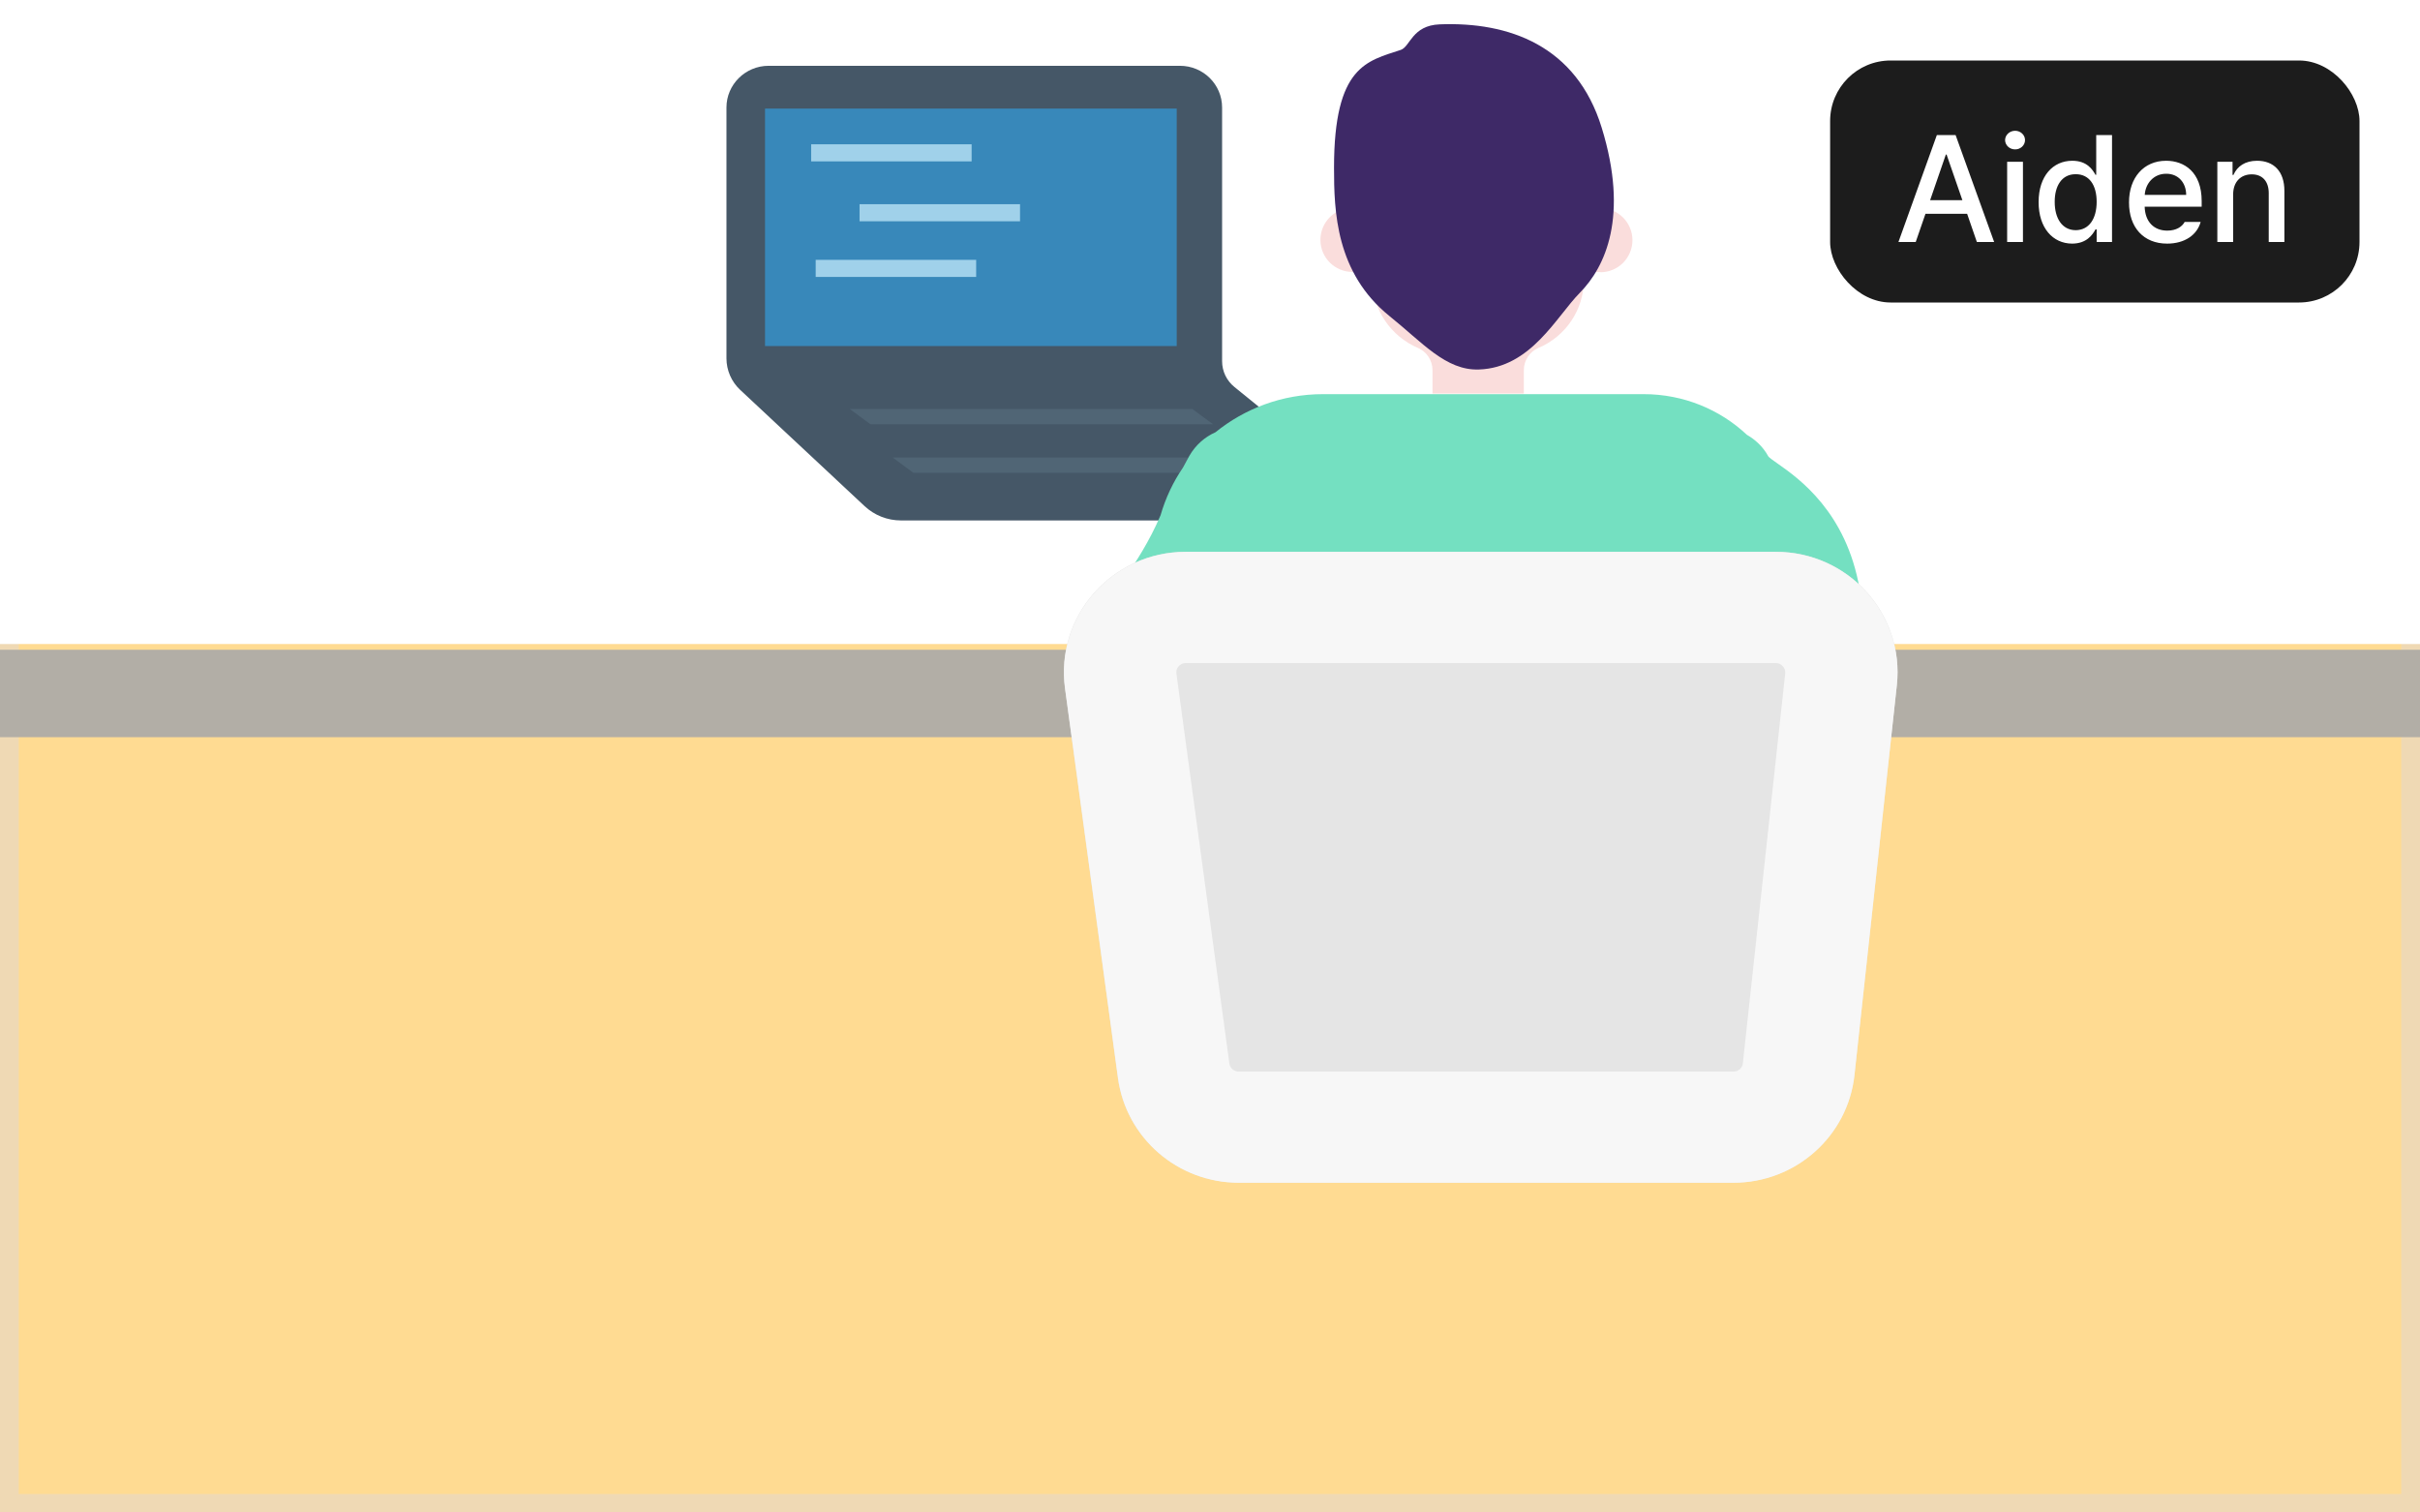 <svg width="160" height="100" viewBox="0 0 160 100" fill="none" xmlns="http://www.w3.org/2000/svg">
<rect x="0" y="0" width="160" height="100" fill="#333333" stroke="none"/>
<g clip-path="url(#clip0_14_2375)">
<path d="M159.38 0.61H0.62V99.38H159.38V0.61Z" fill="#FFDB92"/>
<path d="M160 100H0V0H160V100ZM1.24 98.78H158.76V1.22H1.24V98.77V98.78Z" fill="#EFD9B4"/>
<path d="M159.38 0.61H0.62V41.96H159.38V0.61Z" fill="white"/>
<path d="M160 42.58H0V0H160V42.58ZM1.24 41.35H158.76V1.22H1.24V41.35Z" fill="white"/>
<path d="M159.38 43.57H0.62V48.13H159.38V43.57Z" fill="#B2AEA6"/>
<path d="M160 48.74H0V42.96H160V48.74ZM1.24 47.52H158.76V44.18H1.24V47.52Z" fill="#B2AEA6"/>
<path d="M80.8 23.89V7.11C80.8 5.58 79.55 4.35 78.01 4.35H50.82C49.28 4.35 48.03 5.59 48.03 7.11V23.69C48.03 24.48 48.36 25.24 48.94 25.78L57.16 33.46C57.81 34.07 58.67 34.41 59.57 34.41H89.61C90.58 34.41 91.01 33.21 90.26 32.6L81.62 25.59C81.1 25.17 80.8 24.55 80.8 23.88V23.89Z" fill="#455767"/>
<path d="M77.8 7.18H50.58V22.88H77.8V7.18Z" fill="#3888BA"/>
<path d="M64.24 9.54H53.63V10.67H64.24V9.54Z" fill="#A0D1EA"/>
<path d="M67.44 13.5H56.83V14.63H67.44V13.5Z" fill="#A0D1EA"/>
<path d="M64.54 17.18H53.93V18.31H64.54V17.18Z" fill="#A0D1EA"/>
<path d="M80.2 28.05H57.55L56.18 27.04H78.83L80.2 28.05Z" fill="#506575"/>
<path d="M83.04 31.26H60.39L59.02 30.25H81.67L83.04 31.26Z" fill="#506575"/>
<path d="M116.89 30.13C116.55 29.53 116.06 29.07 115.5 28.75C113.72 27.08 111.32 26.06 108.67 26.06H87.47C84.77 26.06 82.3 27.01 80.36 28.58C79.66 28.89 79.05 29.42 78.64 30.13C78.59 30.22 78.44 30.49 78.21 30.92C77.56 31.87 77.06 32.93 76.73 34.07C73.7 41.17 68.87 40.42 76.2 56.01C76.2 56.01 119.34 55.98 119.34 55.97C129.02 35.33 117.4 31.03 116.88 30.13H116.89Z" fill="#74E0C1"/>
<path d="M89.42 13.75H91.94V17.98H89.42C88.25 17.98 87.3 17.03 87.3 15.86C87.3 14.69 88.25 13.74 89.42 13.74V13.75Z" fill="#FADDDC"/>
<path d="M105.81 17.99H103.29V13.76H105.81C106.98 13.76 107.93 14.71 107.93 15.88C107.93 17.05 106.98 18 105.81 18V17.99Z" fill="#FADDDC"/>
<path d="M90.74 7.42V18.48C90.74 20.51 91.98 22.24 93.74 23C94.33 23.25 94.71 23.84 94.71 24.47V26.02H100.75V24.47C100.75 23.83 101.13 23.25 101.72 23C103.49 22.25 104.72 20.51 104.72 18.48V7.42H90.73H90.74Z" fill="#FADDDC"/>
<path d="M92.61 3.3C90.4 4.04 88.2 4.33 88.2 11.09C88.2 13.95 88.31 18.03 91.87 20.9C94.05 22.65 95.59 24.5 97.77 24.43C101.22 24.32 102.9 20.93 104.45 19.36C106.14 17.65 107.7 14.3 105.9 8.45C104.23 3.01 99.75 1.43 95.19 1.61C93.35 1.68 93.24 3.09 92.61 3.3Z" fill="#3E2967"/>
<path d="M114.6 78.19H81.89C77.86 78.19 74.45 75.24 73.91 71.28L70.41 45.51C69.76 40.73 73.52 36.48 78.39 36.48H117.41C122.2 36.48 125.93 40.59 125.41 45.3L122.61 71.07C122.17 75.12 118.72 78.19 114.61 78.19H114.6Z" fill="#E5E5E5"/>
<path d="M117.4 43.84C117.47 43.84 117.68 43.84 117.87 44.05C118.06 44.26 118.03 44.46 118.03 44.53L115.23 70.3C115.2 70.62 114.93 70.85 114.61 70.85H81.9C81.59 70.85 81.32 70.62 81.28 70.31L77.78 44.54C77.78 44.47 77.74 44.26 77.93 44.05C78.12 43.84 78.33 43.84 78.4 43.84H117.42M117.42 36.49H78.4C73.53 36.49 69.77 40.74 70.42 45.52L73.92 71.29C74.46 75.24 77.87 78.2 81.9 78.2H114.61C118.72 78.2 122.17 75.13 122.61 71.08L125.41 45.31C125.92 40.6 122.19 36.49 117.41 36.49H117.42Z" fill="#F7F7F7"/>
<rect x="121" y="4" width="35" height="16" rx="4" fill="#1C1C1C"/>
<path d="M126.659 16H125.517L128.056 8.93H129.296L131.845 16H130.702L130.058 14.135H127.304L126.659 16ZM127.611 13.236H129.745L128.7 10.219H128.651L127.611 13.236ZM132.704 16V10.697H133.749V16H132.704ZM132.567 9.262C132.572 8.92 132.87 8.646 133.231 8.646C133.588 8.646 133.886 8.92 133.886 9.262C133.886 9.604 133.588 9.882 133.231 9.877C132.87 9.882 132.572 9.604 132.567 9.262ZM137.001 16.107C135.722 16.102 134.784 15.072 134.784 13.363C134.784 11.635 135.736 10.629 137.011 10.629C137.997 10.629 138.354 11.225 138.544 11.557H138.593V8.93H139.638V16H138.622V15.17H138.544C138.349 15.517 137.968 16.102 137.001 16.107ZM135.849 13.344C135.844 14.408 136.322 15.214 137.235 15.219C138.124 15.214 138.622 14.457 138.622 13.344C138.622 12.24 138.134 11.513 137.235 11.518C136.312 11.513 135.844 12.299 135.849 13.344ZM143.28 16.107C141.718 16.107 140.756 15.028 140.761 13.383C140.756 11.752 141.732 10.629 143.212 10.629C144.418 10.629 145.565 11.376 145.565 13.295V13.666H141.796C141.825 14.677 142.421 15.248 143.29 15.248C143.881 15.248 144.267 14.994 144.442 14.672H145.497C145.263 15.531 144.447 16.107 143.28 16.107ZM141.801 12.885H144.54C144.54 12.079 144.018 11.483 143.222 11.488C142.387 11.483 141.845 12.138 141.801 12.885ZM147.646 12.855V16H146.601V10.697H147.606V11.566H147.665C147.914 10.995 148.437 10.629 149.228 10.629C150.316 10.629 151.039 11.317 151.034 12.631V16H149.999V12.758C149.994 11.986 149.579 11.527 148.876 11.527C148.158 11.527 147.646 12.011 147.646 12.855Z" fill="white"/>
</g>
<defs>
<clipPath id="clip0_14_2375">
<rect width="160" height="100" fill="white"/>
</clipPath>
</defs>
</svg>
